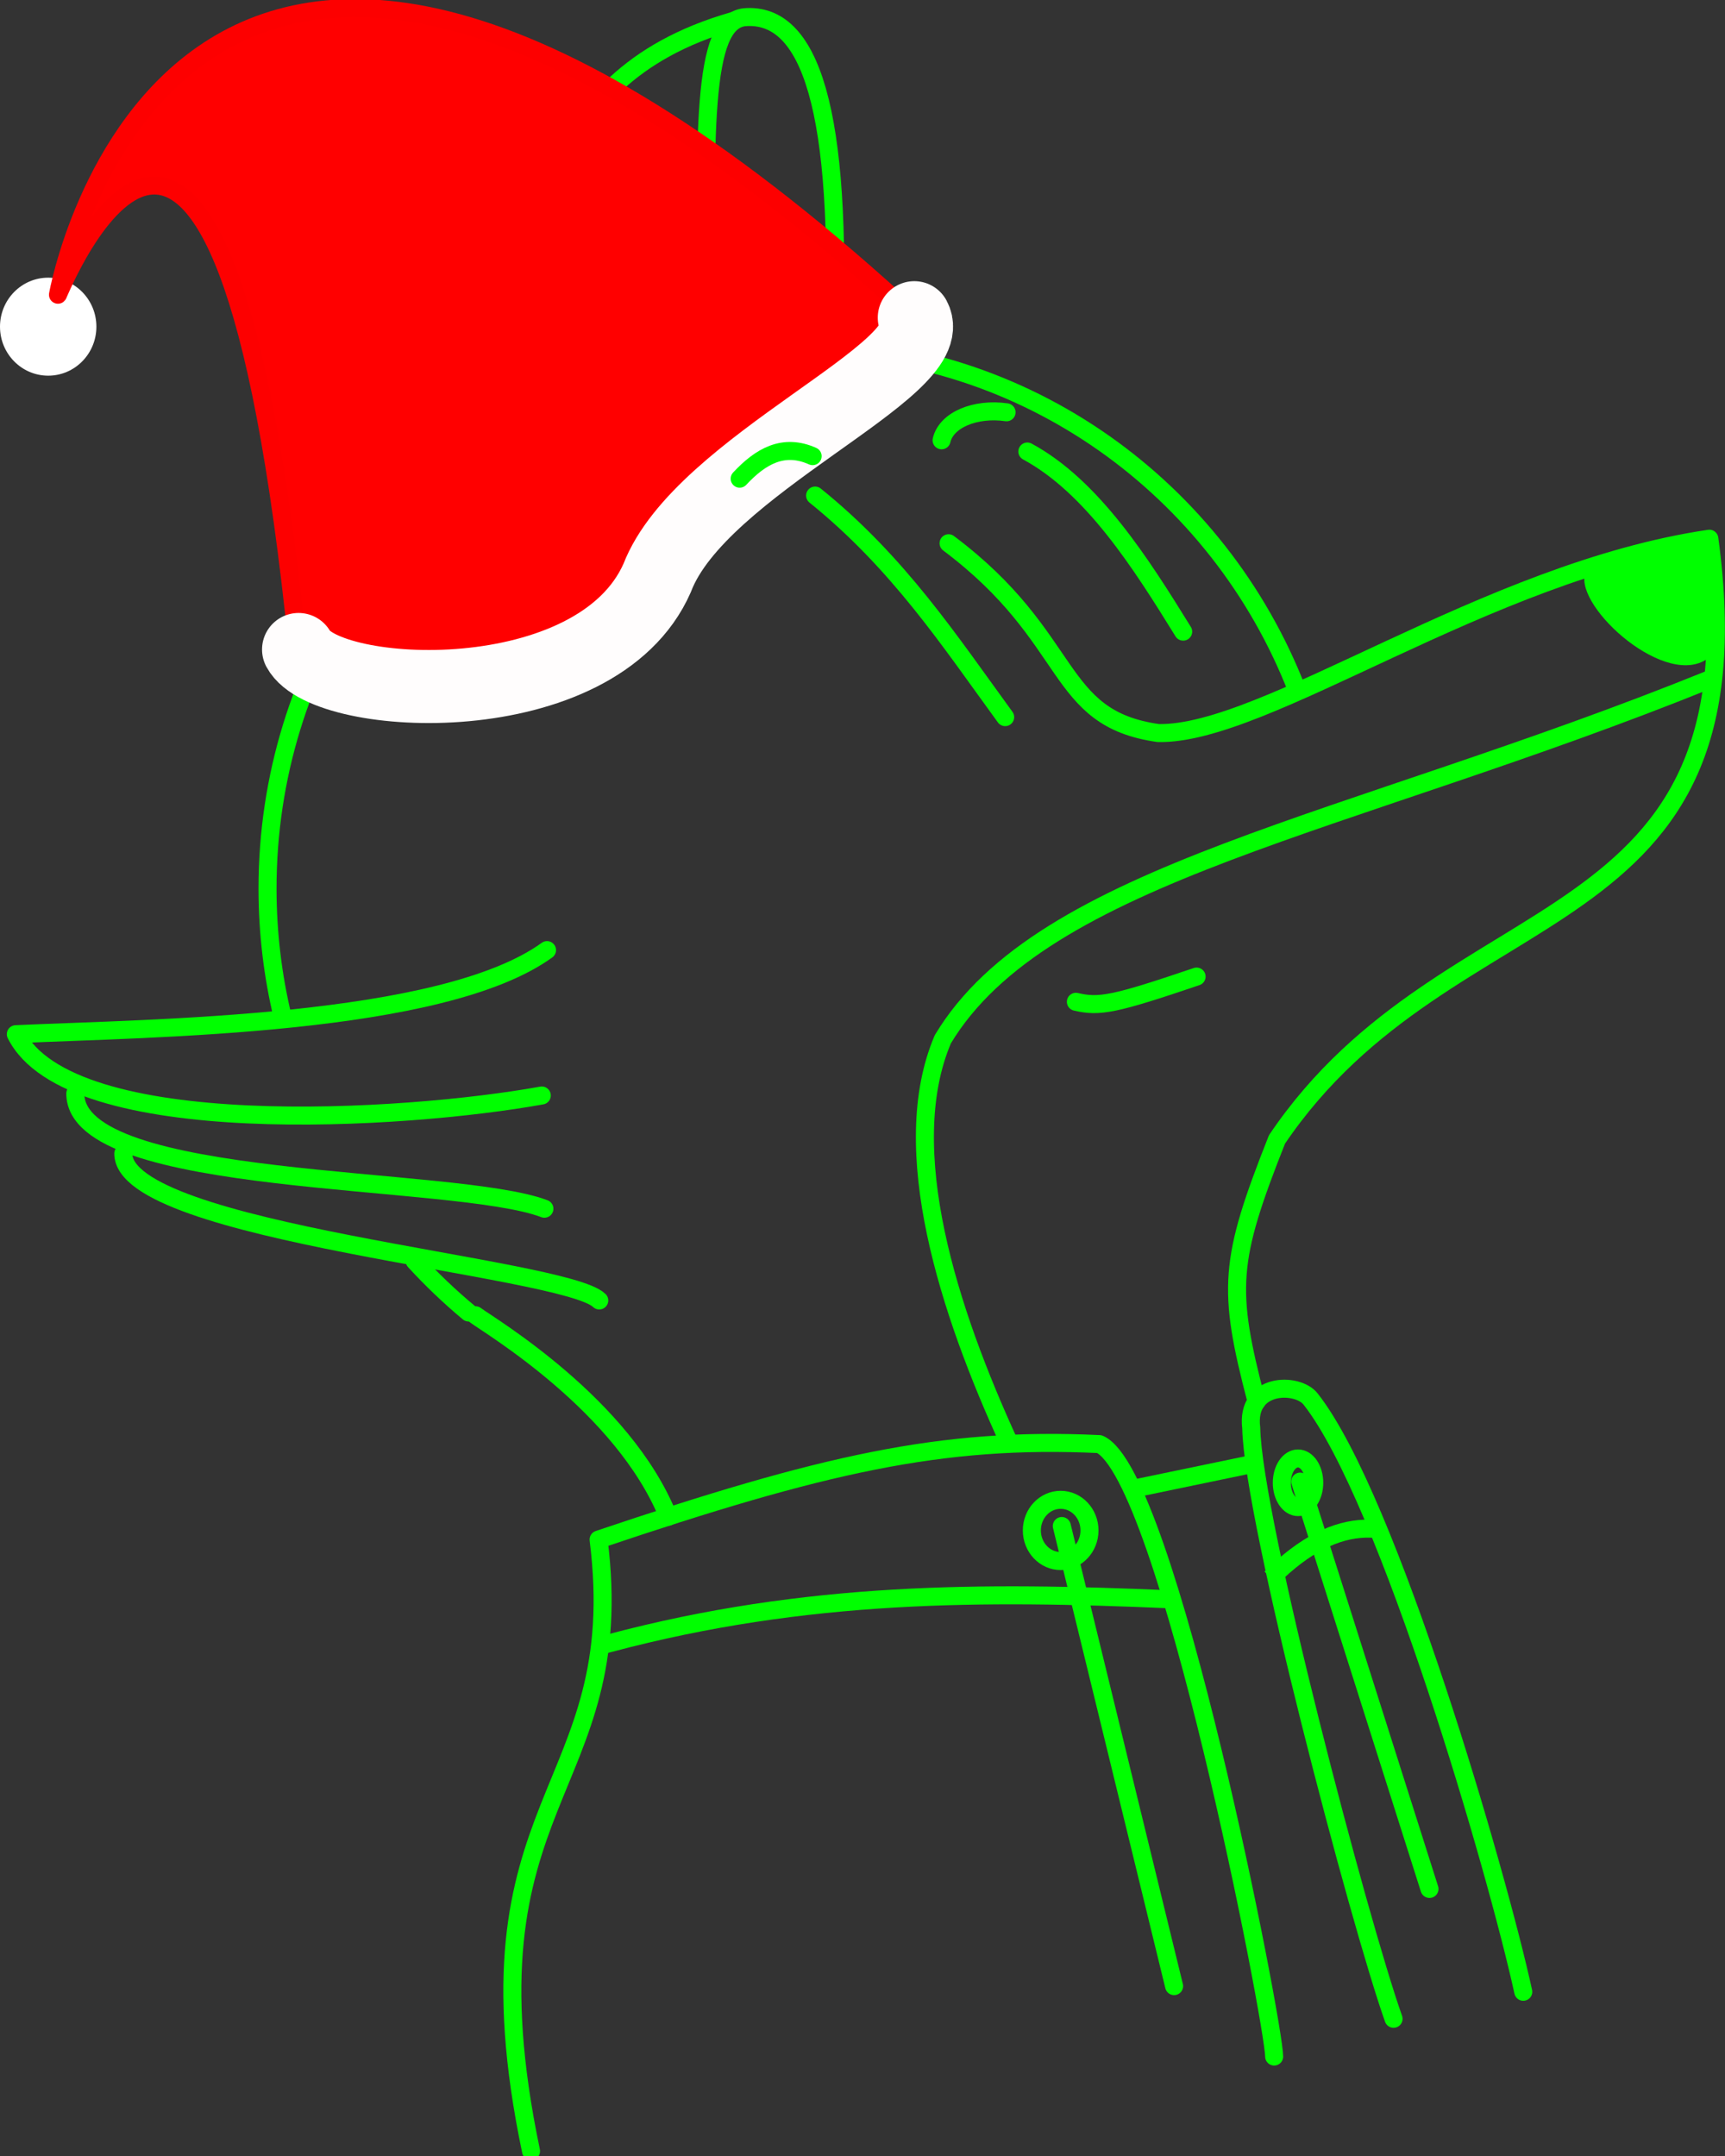 <?xml version="1.0" encoding="UTF-8" standalone="no"?>
<!-- Created using Krita: https://krita.org -->

<svg
   width="59.52pt"
   height="74.4pt"
   viewBox="0 0 59.52 74.4"
   version="1.1"
   id="svg1"
   sodipodi:docname="jcode_outline.svg"
   inkscape:version="1.3 (0e150ed6c4, 2023-07-21)"
   xmlns:inkscape="http://www.inkscape.org/namespaces/inkscape"
   xmlns:sodipodi="http://sodipodi.sourceforge.net/DTD/sodipodi-0.dtd"
   xmlns="http://www.w3.org/2000/svg"
   xmlns:svg="http://www.w3.org/2000/svg">
  <rect x="0" y="0" width="59.52" height="74.4" fill="#333333" stroke="none"/>
  <sodipodi:namedview
     id="namedview1"
     pagecolor="#505050"
     bordercolor="#eeeeee"
     borderopacity="1"
     inkscape:showpageshadow="0"
     inkscape:pageopacity="0"
     inkscape:pagecheckerboard="0"
     inkscape:deskcolor="#505050"
     inkscape:document-units="pt"
     inkscape:zoom="4.704541"
     inkscape:cx="93.739219"
     inkscape:cy="30.821285"
     inkscape:window-width="1600"
     inkscape:window-height="864"
     inkscape:window-x="0"
     inkscape:window-y="0"
     inkscape:window-maximized="1"
     inkscape:current-layer="svg1" />
  <defs
     id="defs1" />
  <path
     id="shape0"
     transform="matrix(0.259 0 0 0.259 9.231 11.982)"
     fill="none"
     stroke="#00ff00"
     stroke-width="2.4"
     stroke-linecap="round"
     stroke-linejoin="round"
     d="M137.148 45.665C126.756 18.922 101.075 4.92879e-14 71.04 -1.42109e-14C63.594 -2.99524e-14 56.416 1.163 49.672 3.32M12.216 31.671C4.505 43.206 3.16558e-14 57.129 0 72.12C-1.24876e-14 78.034 0.701 83.781 2.024 89.281M19.605 121.754C21.869 124.222 24.275 126.517 26.79 128.61"
     sodipodi:nodetypes="cccccccc"
     style="stroke-width:2.402;stroke-dasharray:none" />
  <path
     id="shape01"
     fill="none"
     stroke="#00ff00"
     stroke-width="2.4"
     stroke-linecap="round"
     stroke-linejoin="round"
     d="M0 0.605C16.956 13.333 13.943 23.911 27.917 25.891C42.162 26.226 71.539 4.385 101.35 0C108.781 54.711 66.908 45.725 43.75 80.04C37.342 96.233 37.1 99.943 41.031 114.956"
     sodipodi:nodetypes="ccccc"
     transform="matrix(0.259 0 0 0.259 32.73 18.59)" />
  <path
     id="shape011"
     transform="matrix(0.259 0 0 0.259 0.546 32.787)"
     fill="none"
     stroke="#00ff00"
     stroke-width="2.4"
     stroke-linecap="round"
     stroke-linejoin="round"
     d="M70.767 0C56.757 10.13 18.215 10.37 0 11.201C7.167 25.535 51.949 22.648 70.069 19.369"
     sodipodi:nodetypes="ccc" />
  <path
     id="shape1"
     transform="matrix(0.259 0 0 0.259 2.598 37.734)"
     fill="none"
     stroke="#00ff00"
     stroke-width="2.4"
     stroke-linecap="round"
     stroke-linejoin="round"
     d="M0 0C0 12.768 50.538 10.795 62.495 15.355"
     sodipodi:nodetypes="cc" />
  <path
     id="shape2"
     transform="matrix(0.259 0 0 0.259 4.254 39.807)"
     fill="none"
     stroke="#00ff00"
     stroke-width="2.4"
     stroke-linecap="round"
     stroke-linejoin="round"
     d="M0 0C0 10.621 58.755 15.016 63.409 19.576"
     sodipodi:nodetypes="cc" />
  <path
     id="shape21"
     transform="matrix(0.259 0 0 0.259 19.159 0.719)"
     fill="none"
     stroke="#00ff00"
     stroke-width="2.4"
     stroke-linecap="round"
     stroke-linejoin="round"
     d="M0 19.08C4.2 11.788 9.6 4.063 23.76 0"
     sodipodi:nodetypes="cc" />
  <path
     id="shape3"
     transform="matrix(0.259 0 0 0.259 24.354 0.587)"
     fill="none"
     stroke="#00ff00"
     stroke-width="2.4"
     stroke-linecap="round"
     stroke-linejoin="round"
     d="M0.308 44.913C-0.343 14.483 -0.453 0.731 5.108 0.033C13.978 -0.749 18.221 12.493 17.048 43.623"
     sodipodi:nodetypes="ccc" />
  <path
     id="path1-5"
     style="fill:none;stroke:#fffdfd;stroke-width:0.621;stroke-linecap:round;stroke-linejoin:round;stroke-dasharray:none"
     d="m 10.33,22.447 c -0.968,-1.796 3.003,-5.814 8.87,-8.976 5.867,-3.162 11.407,-4.27 12.375,-2.474"
     sodipodi:nodetypes="csc" />
  <path
     id="shape03"
     transform="matrix(0.259 0 0.002 0.259 54.655 18.637)"
     fill="#00ff00"
     fill-rule="evenodd"
     stroke="#00ff00"
     stroke-width="0"
     stroke-linecap="square"
     stroke-linejoin="bevel"
     d="M16.088 0C6.229 2.121 4.165 2.991 0.109 4.497C-1.28 8.962 10.991 20.155 16.587 15.613C16.954 11.71 16.609 9.866 16.088 0Z"
     sodipodi:nodetypes="cccc" />
  <path
     id="shape04"
     transform="matrix(0.259 0 0 0.259 31.913 23.461)"
     fill="none"
     stroke="#00ff00"
     stroke-width="2.4"
     stroke-linecap="round"
     stroke-linejoin="round"
     d="M104.391 0C56.112 19.5 15.765 25.641 2.392 47.88C-3.853 62.518 3.202 84.19 11.265 101.728"
     sodipodi:nodetypes="ccc" />
  <path
     id="shape05"
     transform="matrix(0.259 0 0 0.259 16.408 45.388)"
     fill="none"
     stroke="#00ff00"
     stroke-width="2.4"
     stroke-linecap="round"
     stroke-linejoin="round"
     d="M0 0C1.932 1.437 19.645 11.925 25.676 26.837"
     sodipodi:nodetypes="cc" />
  <path
     id="shape021"
     transform="matrix(0.259 0 0 0.259 28.125 17.101)"
     fill="none"
     stroke="#00ff00"
     stroke-width="2.4"
     stroke-linecap="round"
     stroke-linejoin="round"
     d="M0 0C11.1 8.953 17.898 19.341 25.32 29.52"
     sodipodi:nodetypes="cc" />
  <path
     id="shape111"
     transform="matrix(0.259 0 0 0.259 35.448 15.581)"
     fill="none"
     stroke="#00ff00"
     stroke-width="2.4"
     stroke-linecap="round"
     stroke-linejoin="round"
     d="M0 0C8.689 4.698 15.172 14.957 20.76 24"
     sodipodi:nodetypes="cc" />
  <path
     id="shape31"
     transform="matrix(0.259 0 0 0.259 32.489 14.195)"
     fill="none"
     stroke="#00ff00"
     stroke-width="2.4"
     stroke-linecap="round"
     stroke-linejoin="round"
     d="M0 3.857C0.627 1.133 4.496 -0.472 8.655 0.124"
     sodipodi:nodetypes="cc" />
  <path
     id="shape4"
     transform="matrix(0.259 0 0 0.259 37.123 33.7)"
     fill="none"
     stroke="#00ff00"
     stroke-width="2.4"
     stroke-linecap="round"
     stroke-linejoin="round"
     d="M16.08 0C5.12 3.721 3.126 4.095 0 3.36"
     sodipodi:nodetypes="cc" />
  <path
     id="shape12"
     transform="matrix(0.259 0 0 0.259 17.678 49.793)"
     fill="none"
     stroke="#00ff00"
     stroke-width="2.4"
     stroke-linecap="round"
     stroke-linejoin="round"
     d="M2.49 94.356C-7.43 47.011 15.784 46.943 11.49 12.876C41.204 2.857 57.098 -0.838 78.21 0.156C87.274 4.114 101.49 77.542 101.49 81.756"
     sodipodi:nodetypes="cccc" />
  <path
     id="shape22"
     transform="matrix(0.259 0 0 0.259 43.158 47.922)"
     fill="none"
     stroke="#00ff00"
     stroke-width="2.4"
     stroke-linecap="round"
     stroke-linejoin="round"
     d="M19.018 83.951C14.458 71.087 0.298 17.474 0.058 5.231C-0.704 -0.877 6.247 -0.874 7.978 1.391C18.331 14.545 32.85 64.533 36.298 80.351"
     sodipodi:nodetypes="cccc" />
  <ellipse
     id="shape32"
     transform="matrix(0.259 0 0 0.259 35.603 51.756)"
     rx="3.84"
     ry="4.08"
     cx="3.84"
     cy="4.08"
     fill="none"
     stroke="#00ff00"
     stroke-width="2.4"
     stroke-linecap="square"
     stroke-linejoin="bevel" />
  <ellipse
     id="shape41"
     transform="matrix(0.259 0 0 0.259 44.228 50.329)"
     rx="2.16"
     ry="3.24"
     cx="2.16"
     cy="3.24"
     fill="none"
     stroke="#00ff00"
     stroke-width="2.4"
     stroke-linecap="square"
     stroke-linejoin="bevel" />
  <path
     id="shape5"
     transform="matrix(0.259 0 0 0.259 21.037 55.052)"
     fill="none"
     stroke="#00ff00"
     stroke-width="2.4"
     stroke-linecap="square"
     stroke-linejoin="miter"
     stroke-miterlimit="2"
     d="M0 6.373C26.288 -0.625 49.914 -0.522 74.416 0.518"
     sodipodi:nodetypes="cc" />
  <path
     id="shape6"
     transform="matrix(0.259 0 0 0.259 44.072 52.75)"
     fill="none"
     stroke="#00ff00"
     stroke-width="2.4"
     stroke-linecap="square"
     stroke-linejoin="miter"
     stroke-miterlimit="2"
     d="M0 5.774C4.489 1.577 8.578 -0.095 12.389 0.004"
     sodipodi:nodetypes="cc" />
  <ellipse
     style="fill:#ffffff;fill-opacity:1;stroke:none;stroke-width:2.4;stroke-linecap:round;stroke-linejoin:round;stroke-dasharray:none;stroke-opacity:1"
     id="path3"
     ry="1.691"
     rx="1.663"
     cy="11.273"
     cx="1.663" />
  <path
     id="shape7"
     transform="matrix(0.259 0 0 0.259 36.637 52.66)"
     fill="none"
     stroke="#00ff00"
     stroke-width="2.4"
     stroke-linecap="round"
     stroke-linejoin="round"
     d="M0 0L14.96 61.304"
     sodipodi:nodetypes="cc" />
  <path
     id="shape8"
     transform="matrix(0.259 0 0 0.259 44.862 51.128)"
     fill="none"
     stroke="#00ff00"
     stroke-width="2.4"
     stroke-linecap="round"
     stroke-linejoin="round"
     d="M0 0L17.227 54.272"
     sodipodi:nodetypes="cc" />
  <path
     id="shape0111"
     transform="matrix(0.259 0 0 0.259 39.124 50.546)"
     fill="none"
     stroke="#00ff00"
     stroke-width="2.4"
     stroke-linecap="square"
     stroke-linejoin="miter"
     stroke-miterlimit="2"
     d="M0 3.18L15.3 0"
     sodipodi:nodetypes="cc" />
  <path
     id="shape02"
     transform="matrix(0.259,0,0,0.259,10.534,2.597)"
     fill="none"
     stroke="#00ff00"
     stroke-width="2.4"
     stroke-linecap="round"
     stroke-linejoin="round"
     d="M10.561 77.265C1.363 45.585 -10.483 8.11 17.311 0"
     sodipodi:nodetypes="cc"
     inkscape:label="Ear" />
  <path
     id="shape11"
     transform="matrix(0.259,0,0,0.259,13.916,2.501)"
     fill="none"
     stroke="#00ff00"
     stroke-width="2.4"
     stroke-linecap="round"
     stroke-linejoin="round"
     d="M22.113 71.151C8.367 41.307 -8.285 9.133 4.68 0C21.434 0.598 33.485 50.112 34.841 52.992"
     sodipodi:nodetypes="ccc"
     inkscape:label="Ear" />
  <path
     id="path1"
     style="fill:none;stroke:#fffdfd;stroke-width:0.621;stroke-linecap:round;stroke-linejoin:round;stroke-dasharray:none"
     d="m 10.302,22.414 c -0.968,-1.796 3.003,-5.814 8.87,-8.976 5.867,-3.162 11.407,-4.27 12.375,-2.474"
     inkscape:label="Rim"
     sodipodi:nodetypes="csc" />
  <path
     style="fill:#ff0000;fill-opacity:1;stroke:#fd0000;stroke-width:0.621;stroke-linecap:round;stroke-linejoin:round;stroke-dasharray:none;stroke-opacity:1"
     d="M 31.59,10.989 C 6.022,-12.623 2,10.171 2,10.171 2.03,10.146 7.612,-3.916 10.283,22.445"
     id="path2"
     sodipodi:nodetypes="ccc" />
  <path
     id="path4"
     style="fill:#ff0000;fill-opacity:1;stroke:#fffdfd;stroke-width:2.521;stroke-linecap:round;stroke-linejoin:round;stroke-dasharray:none"
     d="m 31.547,10.963 c 0.968,1.796 -7.376,5.081 -8.87,8.976 -2.085,4.754 -11.407,4.27 -12.375,2.474"
     inkscape:label="Rim"
     sodipodi:nodetypes="ccc" />
  <path
     id="shape211"
     transform="matrix(0.259,0,0,0.259,25.522,15.562)"
     fill="none"
     stroke="#00ff00"
     stroke-width="2.4"
     stroke-linecap="round"
     stroke-linejoin="round"
     d="M0 3.693C2.771 0.723 5.824 -1.06 9.72 0.693"
     sodipodi:nodetypes="cc"
     inkscape:label="EyeBrow" />
</svg>
